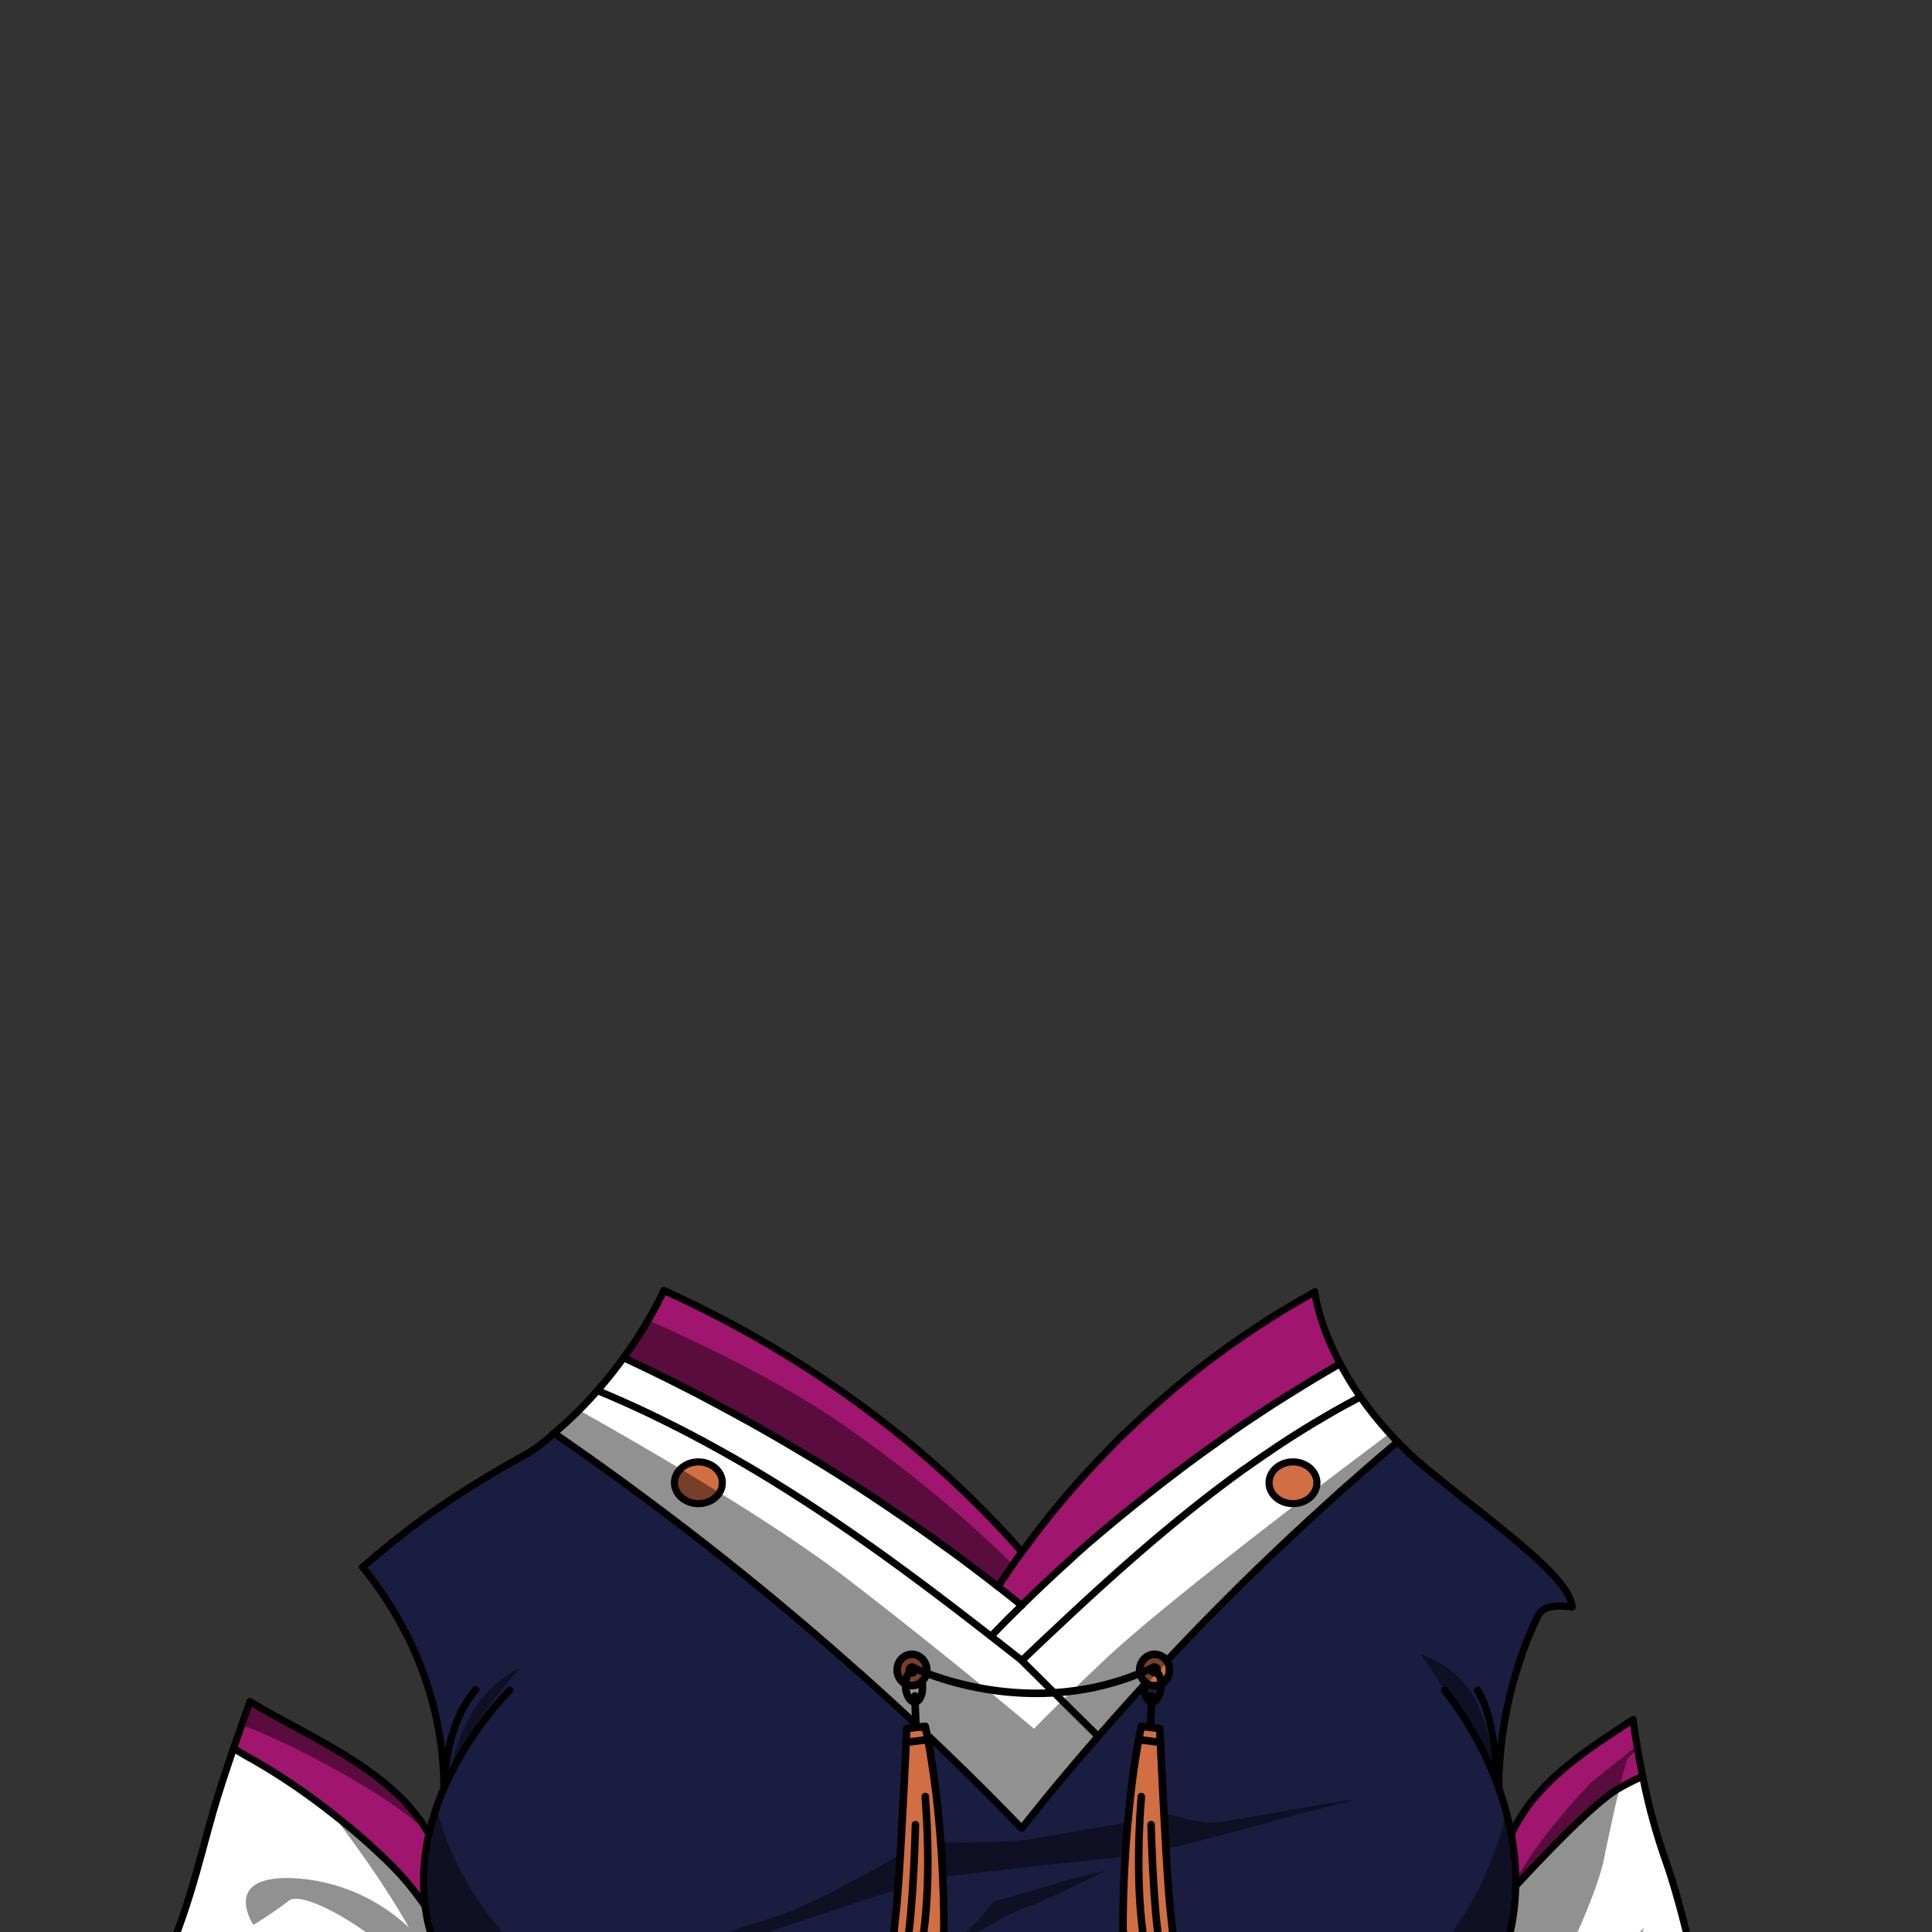 <svg xmlns="http://www.w3.org/2000/svg" viewBox="0 0 432 432">
  <rect x="0" y="0" width="432" height="432" fill="#333333" stroke="none"/>
  <defs>
    <style>.BUNTAI_GOAT_OUTFIT_BUNTAI_GOAT_OUTFIT_33_cls-1{isolation:isolate;}.BUNTAI_GOAT_OUTFIT_BUNTAI_GOAT_OUTFIT_33_cls-2{fill:#fff;}.BUNTAI_GOAT_OUTFIT_BUNTAI_GOAT_OUTFIT_33_cls-3{fill:#a0156d;}.BUNTAI_GOAT_OUTFIT_BUNTAI_GOAT_OUTFIT_33_cls-4{fill:#1a1c40;}.BUNTAI_GOAT_OUTFIT_BUNTAI_GOAT_OUTFIT_33_cls-5{fill:#d26e44;}.BUNTAI_GOAT_OUTFIT_BUNTAI_GOAT_OUTFIT_33_cls-6,.BUNTAI_GOAT_OUTFIT_BUNTAI_GOAT_OUTFIT_33_cls-7{fill:none;stroke:#000;stroke-linecap:round;stroke-linejoin:round;}.BUNTAI_GOAT_OUTFIT_BUNTAI_GOAT_OUTFIT_33_cls-6{stroke-width:1.59px;}.BUNTAI_GOAT_OUTFIT_BUNTAI_GOAT_OUTFIT_33_cls-7{stroke-width:1.69px;}.BUNTAI_GOAT_OUTFIT_BUNTAI_GOAT_OUTFIT_33_cls-8{opacity:0.43;mix-blend-mode:multiply;}</style>
  </defs>
  <g class="BUNTAI_GOAT_OUTFIT_BUNTAI_GOAT_OUTFIT_33_cls-1">
    <g id="outfit">
      <path class="BUNTAI_GOAT_OUTFIT_BUNTAI_GOAT_OUTFIT_33_cls-2" d="M108.72,453.51H29.34c1.13-2.09,2.58-4.81,4.43-8.36,7.81-14.91,10.72-29.12,13.87-40,1.2-4.17,2.93-9.39,4.59-14.24,1.39.87,2.87,1.74,4.43,2.58a143.29,143.29,0,0,1,17.28,11.69,139.8,139.8,0,0,1,12,10.32,63.85,63.85,0,0,1,8.64,10c.17.24.32.47.48.71v0c.13,1,.29,1.94.48,2.91.09.44.18.87.28,1.3a.31.31,0,0,0,0,.08q.07.38.18.75c.1.42.21.84.33,1.25.06.22.13.44.2.66a.5.5,0,0,0,0,.13s0,.07,0,.11a.2.2,0,0,0,0,.13c.13.47.29.94.46,1.41s.29.86.46,1.28a1.34,1.34,0,0,0,.07.18c.06.16.12.32.19.48l.15.38c.23.56.47,1.12.73,1.68s.5,1.07.77,1.6.46.91.71,1.36c0,.08.08.16.13.24.25.45.5.89.76,1.33h0a0,0,0,0,0,0,0,0,0,0,0,0,0,0,.53.53,0,0,1,.06.1,0,0,0,0,1,0,0l0,.06a.24.24,0,0,0,.06.11c.17.29.34.57.52.85a1.63,1.63,0,0,0,.11.17c.1.18.22.35.33.52.52.8,1.06,1.59,1.63,2.36a2.83,2.83,0,0,0,.2.28c.2.27.4.54.62.8a11.21,11.21,0,0,0,.69.89s0,0,0,0l.71.87,0,0c.25.3.5.6.77.9s.52.59.79.89.53.58.81.87l.13.14Z" />
      <path class="BUNTAI_GOAT_OUTFIT_BUNTAI_GOAT_OUTFIT_33_cls-2" d="M381.4,453.51h-54l1-1.32c.35-.48.7-1,1-1.46s.59-.85.87-1.29.67-1.05,1-1.58c.73-1.2,1.41-2.42,2-3.68.22-.42.43-.84.62-1.27s.37-.77.54-1.16c.29-.66.57-1.32.83-2s.61-1.57.87-2.36c.19-.54.36-1.08.53-1.62s.35-1.18.5-1.77.31-1.2.45-1.81c.23-1,.42-2,.59-3,.1-.62.19-1.24.27-1.85q.23-1.86.33-3.72c0-.62.06-1.23.07-1.85l.71-.78c3-3.23,14.55-15.67,20.73-20,.56-.39,1.15-.78,1.78-1.14a49,49,0,0,1,5.18-2.6,133.9,133.9,0,0,0,4.9,18.2C375.57,424.7,379.58,441.2,381.4,453.51Z" />
      <path class="BUNTAI_GOAT_OUTFIT_BUNTAI_GOAT_OUTFIT_33_cls-3" d="M95.92,410.1v0c-.09.4-.17.8-.25,1.2s-.15.8-.22,1.2-.12.7-.17,1.05-.1.66-.14,1c-.1.73-.18,1.47-.25,2.2,0,.11,0,.21,0,.32s0,0,0,0a.28.28,0,0,0,0,.09c0,.6-.08,1.2-.1,1.8-.05,1.26-.05,2.52,0,3.78,0,.31,0,.63,0,1,.06.83.13,1.67.24,2.51-.16-.24-.31-.47-.48-.71a63.85,63.85,0,0,0-8.64-10,139.8,139.8,0,0,0-12-10.32,143.29,143.29,0,0,0-17.28-11.69c-1.56-.84-3-1.71-4.43-2.58.62-1.81,1.23-3.56,1.81-5.19.69-2,1.33-3.76,1.86-5.23l.92.55a.57.57,0,0,1,.13.08c.83.48,1.66,1,2.5,1.44,3.73,2.1,7.55,4.11,11.3,6.2,6.6,3.67,13,7.58,18.24,12.59a38.81,38.81,0,0,1,6.91,8.73Z" />
      <path class="BUNTAI_GOAT_OUTFIT_BUNTAI_GOAT_OUTFIT_33_cls-3" d="M367.32,397.2a49,49,0,0,0-5.18,2.6c-.63.36-1.22.75-1.78,1.14-6.18,4.35-17.75,16.79-20.73,20l-.71.78c0-.42,0-.85,0-1.27,0,0,0,0,0,0s0-.24,0-.35c0-.31,0-.61,0-.91,0-.61,0-1.21-.08-1.81,0-.21,0-.42,0-.63s0-.22,0-.33,0-.13,0-.2a.44.44,0,0,0,0-.16q0-.51-.09-1c0-.33-.06-.67-.11-1a2.35,2.35,0,0,0,0-.37c0-.22-.05-.43-.08-.64s-.07-.53-.11-.79l-.12-.8c-.07-.44-.15-.88-.23-1.32h0s0,0,0,0c.08-.17.16-.34.25-.51a38.52,38.52,0,0,1,5.47-8.23c6.06-7,13.88-11.81,21.5-16.85,0,0,.28,2.28.89,5.84,0,.21.07.43.11.66C366.47,392.81,366.85,394.92,367.32,397.2Z" />
      <path class="BUNTAI_GOAT_OUTFIT_BUNTAI_GOAT_OUTFIT_33_cls-4" d="M82,351.58c.32.4.62.81.93,1.22s.62.82.92,1.24c1.32,1.8,2.55,3.64,3.71,5.52q1.32,2.18,2.52,4.41c.54,1,1.05,2,1.54,3s.94,2,1.38,3.05h0c.44,1,.85,2.06,1.25,3.1a76.62,76.62,0,0,1,5,26.78h0c-.32.73-.62,1.46-.9,2.2-.12.31-.24.63-.35.94s-.25.67-.36,1c0,0,0,0,0,0v0a0,0,0,0,0,0,0,.64.64,0,0,0,0,.07.53.53,0,0,0,0,.15c-.08.21-.15.42-.22.64-.2.62-.39,1.23-.57,1.85-.11.39-.22.78-.32,1.17a.61.61,0,0,0-.05.18c-.12.45-.24.9-.34,1.36l-.12.48h0c-.09.4-.17.8-.25,1.2s-.15.8-.22,1.2-.12.7-.17,1.05-.1.65-.14,1c-.1.74-.18,1.47-.25,2.21a1.62,1.62,0,0,0,0,.22.34.34,0,0,0,0,.1s0,0,0,0a.28.28,0,0,0,0,.09c0,.6-.08,1.2-.1,1.8-.05,1.26,0,2.52,0,3.78,0,.31,0,.63,0,1,.06.83.13,1.67.24,2.51h0c.13,1,.29,1.94.48,2.91.09.44.18.87.28,1.3a.31.31,0,0,0,0,.08l0,.1.15.65c.1.42.21.84.33,1.25a.07.07,0,0,0,0,0c.07.2.13.41.19.61v0a.76.76,0,0,0,0,.11s0,.07,0,.11l0,.08v0a0,0,0,0,1,0,0c.13.47.29.94.46,1.41.05.15.1.3.16.44s.07.2.1.29.07.19.11.29h0a1.12,1.12,0,0,0,0,.13.56.56,0,0,0,0,.12,1.34,1.34,0,0,0,.07.18,1.3,1.3,0,0,0,.08.17c0,.1.07.2.11.31s.05.12.07.19,0,.12.08.19a.3.3,0,0,0,0,.08c.22.54.45,1.07.69,1.6s.49,1,.75,1.56l0,0,.16.33c.17.34.35.68.55,1,0,.08.08.16.13.24.23.44.48.86.73,1.29l0,0h0v0a.3.3,0,0,1,.06.11s0,0,0,0h0a.64.64,0,0,0,.08.14s0,0,0,0h0l.51.81a1.63,1.63,0,0,0,.11.17l.16.26c.57.89,1.17,1.76,1.8,2.62l.17.22s0,0,0,.06c.24.33.48.65.75,1s.31.42.48.62a3.25,3.25,0,0,0,.23.29c.16.2.31.4.48.59l.11.13.38.45q.18.23.39.45c.26.3.52.6.79.89s.53.58.81.87a.6.6,0,0,0,.08.08l0,.06,0,.05,0,0a61.4,61.4,0,0,0,8.45,7.33c.09.08.19.14.28.21s.41.29.62.43c.47.33,1,.66,1.44,1,.7.47,1.42.92,2.15,1.36l.57.34.93.54.89.5.84.45.94.49,1.14.57c.78.38,1.57.75,2.37,1.09l.25.1.17.08a2.52,2.52,0,0,0,.34.15l.51.22.37.15.64.26.4.16.53.2a.11.11,0,0,0,.07,0l1.1.41c.49.19,1,.37,1.48.53l1.18.38,2,.64c.48.15,1,.28,1.44.41a4.94,4.94,0,0,0,.55.15c.39.11.79.22,1.19.31l1,.23.94.23.48.11.49.1.35.08c.64.14,1.29.26,1.94.38s1.54.28,2.31.4h0l1.9.28.4,0c.88.12,1.76.22,2.65.3q.65.08,1.29.12l.37,0,.38,0,.2,0,.69,0,.68.05.45,0,.64,0,.88,0,.77,0h1c.58,0,1.17,0,1.75,0l1.47,0h.4l.72,0,.74,0,.58,0,.37,0,.69,0,.33,0,.29,0h0l.68,0,.72-.05c1.14-.08,2.28-.19,3.42-.32l.13,0,.48-.05.17,0h0l.89-.1.17,0,.48-.06.31-.05a5.21,5.21,0,0,0,.55-.08.32.32,0,0,0,.13,0l.12,0,1-.14h0c.69-.12,1.39-.23,2.08-.36s1.11-.2,1.66-.32l.53-.11.52-.11.46-.09.45-.1.44-.1,1.74-.4,1-.24c.5-.12,1-.25,1.51-.39l.77-.22,1.46-.41c1-.27,1.89-.56,2.83-.86l1.3-.43.1,0,.6-.21,2.56-.92,1.57-.6c.91-.36,1.81-.73,2.7-1.1l1.94-.84c.84-.37,1.67-.75,2.5-1.15h0c.83-.4,1.65-.8,2.47-1.22s1.62-.83,2.42-1.26l1.1-.6.57-.31.57-.32,1.13-.65q1-.58,2-1.2l1.34-.82,1.81-1.15c1.56-1,3.08-2.05,4.58-3.13.5-.35,1-.72,1.49-1.08l1.91-1.44.06-.05h.31c.7.66,1.42,1.31,2.14,2,1.1,1,2.21,1.91,3.34,2.82l.6.49.54.42.95.74.19.14,1.74,1.3,1.77,1.26,0,0c.57.4,1.15.79,1.73,1.17q1.89,1.26,3.83,2.4l.94.55,1.29.72c.46.26.92.51,1.39.75l.95.5,1,.48,1.8.87c.69.32,1.39.64,2.08.94l1.64.68,1.55.61c.6.23,1.19.44,1.78.65l1.68.57,1.63.51,1.64.47,1.22.32c.78.2,1.56.39,2.35.56l1.71.35.62.11a1.08,1.08,0,0,0,.27.05l.84.14.27,0,.18,0,.37.05.17,0,.91.12h.05l1.11.14c.36.05.74.09,1.1.12a1.87,1.87,0,0,0,.34,0c.35,0,.71.08,1.07.1,1.21.09,2.42.16,3.64.19.76,0,1.51,0,2.27,0h.86l1.85-.07h.17l.76-.05.89-.08h.06l.79-.08.76-.08.33,0c.64-.07,1.28-.16,1.91-.25l.37-.05.66-.12h.05l.38-.07.73-.13a.25.25,0,0,0,.12,0l.49-.09.63-.12.38-.08c.33-.06.66-.14,1-.23l.6-.14.48-.12c.24-.06.46-.11.67-.18.59-.15,1.17-.31,1.74-.49l.3-.08.93-.3a1.21,1.21,0,0,0,.25-.08c.26-.08.51-.16.76-.26.5-.17,1-.34,1.48-.53l.57-.22q1.45-.55,2.88-1.2l.6-.29.3-.14.11,0a5.6,5.6,0,0,0,.55-.27l.06,0,.72-.36.5-.25,1.13-.61,1.2-.68.79-.48.79-.5.4-.25c.52-.33,1-.68,1.53-1l.35-.25,1-.72,1-.75c.36-.29.73-.57,1.08-.87s.73-.6,1.08-.91q1-.87,2-1.8c.87-.86,1.72-1.73,2.55-2.63.27-.32.56-.62.83-.92l.11-.12.69-.83.21-.25c.22-.25.42-.5.62-.76h0l.05-.06.05-.06,1-1.32c.35-.48.7-1,1-1.46s.59-.85.87-1.29.67-1.05,1-1.58.68-1.15,1-1.74l.1-.18a3.72,3.72,0,0,0,.21-.39c.25-.45.49-.91.72-1.37s.32-.63.47-.95a1.87,1.87,0,0,0,.15-.32c.17-.35.34-.71.5-1.07s.27-.61.4-.92l.07-.16c.14-.33.27-.66.4-1s.21-.53.3-.79c.2-.52.39-1,.57-1.57s.36-1.08.53-1.62.34-1.18.5-1.77.31-1.2.45-1.81c.23-1,.44-2,.6-3,.1-.62.18-1.23.26-1.85.16-1.26.27-2.53.33-3.79,0-.6,0-1.19.06-1.79,0-.41,0-.81,0-1.23v-.37c0-.31,0-.62,0-.93,0-.6,0-1.22-.08-1.81,0-.21,0-.42,0-.63s0-.22,0-.33,0-.13,0-.2a.44.44,0,0,0,0-.16q0-.51-.09-1a1.5,1.5,0,0,0,0-.2c0-.39-.09-.79-.14-1.18,0-.22-.05-.43-.08-.64s-.07-.53-.11-.79l-.12-.8c-.07-.44-.15-.88-.22-1.31v0l-.18-.87a.24.24,0,0,0,0-.08c0-.11-.05-.22-.07-.32l-.12-.59c-.1-.48-.21-1-.33-1.45s-.21-.84-.32-1.26a2.86,2.86,0,0,0-.07-.28v0c-.09-.35-.19-.71-.3-1.06s-.15-.53-.23-.79-.18-.61-.28-.92l-.23-.74s0,0,0-.06v0l0-.09a.19.19,0,0,0,0-.1.42.42,0,0,0,0-.1c-.15-.47-.31-.93-.48-1.4h0v-.14c0-.29,0-.57,0-.87v0h0c0-.54,0-1.08,0-1.62s0-.89.06-1.33,0-.91.07-1.37,0-.77.08-1.16.05-.71.08-1.06.08-.89.12-1.35c.09-.75.17-1.48.27-2.23,0-.43.11-.87.17-1.3.2-1.49.46-3,.74-4.45.09-.44.17-.89.27-1.35s.16-.74.25-1.11.16-.74.24-1.12c.25-1.07.52-2.11.8-3.16s.6-2.1.92-3.13c.2-.63.41-1.26.62-1.88.1-.33.23-.66.35-1a.49.49,0,0,1,0-.11q.29-.87.63-1.74c.6-1.66,1.28-3.3,2-4.91.32-.72.65-1.45,1-2.17,1.15-2.41,4.5-2.23,7.59-2.06-2.3-8.39-19.64-19.81-35.13-33.1-1.38-1.26-2.66-2.51-3.87-3.76l-.86.71c-3,2.55-6.4,5.5-10.12,8.8-.47.4-.94.82-1.41,1.25q-2.15,1.89-4.4,3.94c-1,.9-2,1.83-3.05,2.77s-2.08,1.9-3.14,2.89l-.47.44-4,3.73-.95.9c-.2.19-.39.39-.61.58s-.33.32-.49.48l-2.1,2L278.85,353c-.75.73-1.49,1.46-2.24,2.21s-1.51,1.49-2.25,2.24-1.29,1.29-1.94,1.93l-1.19,1.23c-.84.83-1.65,1.68-2.48,2.51-1.07,1.11-2.15,2.22-3.22,3.35q-2.19,2.26-4.36,4.58l-.14.15-.15.15h0c-.66.7-1.32,1.42-2,2.13h0a1.9,1.9,0,0,0-.24.25l0,0a.57.57,0,0,0-.14.13c-.71.78-1.43,1.57-2.16,2.34h0l-.12.13-.29.31h0c-.16.18-.32.37-.5.55-2.44,2.67-4.84,5.36-7.25,8.07-.23.26-.45.53-.67.79-.63.7-1.26,1.4-1.88,2.12v0c-1.46,1.67-2.92,3.36-4.36,5.05-.25.29-.48.57-.74.86l-.39.47-.18.22-.48.58c-.55.62-1.08,1.26-1.61,1.91-.7.82-1.4,1.65-2.08,2.49-1.1,1.31-2.19,2.64-3.26,4-1.35,1.64-2.69,3.3-4,5l-.16-.16a.92.92,0,0,1-.14-.14l-.18-.17-.15-.14c-.15-.17-.31-.34-.47-.5l-.43-.44a.71.71,0,0,0-.12-.13l-.4-.4a2.91,2.91,0,0,0-.3-.31c-.16-.17-.32-.34-.5-.51q-3.74-3.84-7.55-7.6c-.87-.86-1.74-1.73-2.62-2.58l-1.83-1.78-1.83-1.77c-1.35-1.31-2.71-2.6-4.08-3.89h0l-.44-.42h0c-.6-.57-1.18-1.12-1.79-1.67h0l-.32-.31c-.11-.11-.22-.22-.34-.32l-.16-.15q-4.62-4.32-9.33-8.56L192.15,374s0,0-.05,0q-23.06-20.56-48.23-39.2l-.1-.08q-4.89-3.63-9.87-7.19l-3.7-2.62c-.7-.51-1.41-1-2.12-1.49l-4.19-2.9s0,.06-.08.07a35.52,35.52,0,0,1-5.92,4.5,191.73,191.73,0,0,0-36.82,25.35Z" />
      <path class="BUNTAI_GOAT_OUTFIT_BUNTAI_GOAT_OUTFIT_33_cls-5" d="M156.17,326.88c-3,0-5.36,2.09-5.36,4.67s2.4,4.67,5.36,4.67,5.35-2.09,5.35-4.67S159.12,326.88,156.17,326.88Z" />
      <path class="BUNTAI_GOAT_OUTFIT_BUNTAI_GOAT_OUTFIT_33_cls-5" d="M289.12,326.88c-3,0-5.36,2.09-5.36,4.67s2.4,4.67,5.36,4.67,5.35-2.09,5.35-4.67S292.07,326.88,289.12,326.88Z" />
      <path class="BUNTAI_GOAT_OUTFIT_BUNTAI_GOAT_OUTFIT_33_cls-2" d="M310.73,320.48a80.88,80.88,0,0,1-6.57-8.18l-1.27.68-1.05.57c-1.46.77-2.91,1.59-4.35,2.42-.3.17-.6.34-.89.52s-.71.4-1.05.62l-1.1.64c-.67.39-1.33.8-2,1.21-.4.24-.8.48-1.2.74-.58.35-1.15.71-1.72,1.07l-.26.18-.1.06c-.47.28-.91.57-1.36.87l-.7.46c-.27.17-.55.35-.82.54-.63.4-1.26.82-1.87,1.25l-1.24.84c-.44.29-.87.59-1.3.89a2.2,2.2,0,0,0-.25.17c-.17.11-.36.24-.54.38a5.31,5.31,0,0,0-.46.31,1,1,0,0,0-.22.16c-.21.13-.4.28-.61.43-.36.24-.71.49-1.06.75l-.09.07c-.67.46-1.32.93-2,1.41-14.56,10.63-28.1,22.73-41.31,35.19-2.31,2.15-4.62,4.35-6.9,6.54q-3.42-2.68-6.85-5.36c-16.49-12.88-33.34-25.4-51.53-36.37q-4.47-2.69-9.09-5.26c-1-.55-2-1.11-3-1.64a2.4,2.4,0,0,1-.27-.16l-2.92-1.55q-3.19-1.68-6.44-3.28l-3-1.47L143,315.07c-1.36-.63-2.71-1.25-4.07-1.85-1-.42-1.9-.84-2.86-1.24l-1.4-.59-1.07-.45c-1.25,1.44-2.59,2.88-4,4.3-1.77,1.79-3.66,3.54-5.68,5.23l4.19,2.9c.71.49,1.42,1,2.12,1.49l3.7,2.62q5,3.56,9.87,7.19l.1.08Q169,353.35,192.1,374s0,0,.05,0l3.15,2.82q4.71,4.23,9.33,8.56l.16.15c.12.1.23.21.34.32l.32.31h0c.61.55,1.19,1.1,1.79,1.67l0,0,.44.42h0c1.37,1.29,2.73,2.58,4.08,3.89.62.58,1.22,1.18,1.83,1.77l1.83,1.78c.88.85,1.75,1.72,2.62,2.58q3.83,3.76,7.55,7.6c.18.17.34.34.5.51a2.91,2.91,0,0,1,.3.31l.4.4a.71.71,0,0,1,.12.13c.24.26.48.52.73.77l.17.17.15.14.18.17a.92.92,0,0,0,.14.14l.16.16c1.33-1.66,2.67-3.32,4-5,1.07-1.32,2.16-2.65,3.26-4,.68-.84,1.38-1.67,2.08-2.49.53-.65,1.06-1.29,1.61-1.91l.48-.58.18-.22.39-.47c.26-.29.49-.57.74-.86,1.44-1.69,2.9-3.38,4.36-5.05v0c.62-.72,1.25-1.42,1.88-2.12.22-.26.44-.53.67-.79,2.41-2.71,4.81-5.4,7.25-8.07.18-.18.34-.37.5-.55h0l.29-.31.12-.13h0c.73-.77,1.45-1.56,2.16-2.34a.57.57,0,0,1,.14-.13l0,0a1.9,1.9,0,0,1,.24-.25h0c.66-.71,1.32-1.43,2-2.13h0l.15-.15.14-.15q2.18-2.31,4.36-4.58c1.07-1.13,2.15-2.24,3.22-3.35.83-.83,1.64-1.68,2.48-2.51l1.19-1.23c.65-.64,1.29-1.3,1.94-1.93s1.5-1.51,2.25-2.24,1.49-1.48,2.24-2.21l2.11-2.08,2.1-2c.16-.16.32-.33.49-.48s.41-.39.61-.58l.95-.9c2.06-2,4.14-3.93,6.23-5.85.89-.84,1.8-1.67,2.7-2.48,1.59-1.45,3.19-2.92,4.78-4.33h0c1-.88,1.95-1.75,2.93-2.61.63-.57,1.26-1.13,1.9-1.67s1.26-1.13,1.91-1.67c.27-.26.56-.5.85-.75l3.84-3.29.25-.22,2-1.7C311.89,321.75,311.3,321.11,310.73,320.48Zm-158.48,7.89a4.09,4.09,0,0,1,.81-.61l.44-.26.29-.13a4,4,0,0,1,.69-.25l.44-.11a5.25,5.25,0,0,1,.55-.09l.23,0,.46,0c.21,0,.41,0,.62,0l.29,0,.29.05a4.05,4.05,0,0,1,.5.12l.21.07a3.66,3.66,0,0,1,.46.18l.25.11a5,5,0,0,1,1.35.94l.22.22s0,0,0,0l.16.18a.61.61,0,0,1,.07.1,1.34,1.34,0,0,1,.11.14c0,.06.09.12.13.19a3.62,3.62,0,0,1,.24.43,3.57,3.57,0,0,1,.19.45,1,1,0,0,1,0,.16,2.39,2.39,0,0,1,.14.6.91.91,0,0,1,0,.23.29.29,0,0,1,0,.13,2.44,2.44,0,0,1,0,.27,3.75,3.75,0,0,1,0,.48,2.5,2.5,0,0,1-.06.38.77.77,0,0,1,0,.19.15.15,0,0,0,0,.07s0,0,0,0a3.38,3.38,0,0,1-.11.34l0,.05-.12.3a1.19,1.19,0,0,1-.12.22l0,.08-.12.2s0,0,0,0a.66.66,0,0,1-.12.17.13.13,0,0,1,0,.06.44.44,0,0,1-.08.11.31.31,0,0,1-.09.11,1.12,1.12,0,0,1-.18.2,2.75,2.75,0,0,1-.44.4,2.85,2.85,0,0,1-.33.25,3.12,3.12,0,0,1-.49.31,5,5,0,0,1-.52.25,2.64,2.64,0,0,1-.47.17.73.73,0,0,1-.19.07l-.48.11-.58.09a6.08,6.08,0,0,1-.61,0c-2.95,0-5.35-2.09-5.35-4.67h0a3.94,3.94,0,0,1,.1-.9.06.06,0,0,0,0,0,2,2,0,0,1,.13-.44,3.25,3.25,0,0,1,.18-.43,1,1,0,0,1,0-.1h0a2.2,2.2,0,0,1,.15-.26l0,0,.14-.21.05-.07a.39.39,0,0,1,.08-.1,1.78,1.78,0,0,1,.22-.26.41.41,0,0,1,.09-.1l0-.05.16-.16Zm141.09,6a1.45,1.45,0,0,1-.21.22,4.64,4.64,0,0,1-1,.79l-.05,0-.35.18,0,0-.31.12-.15.07a3.38,3.38,0,0,1-.42.13l-.36.09-.17,0-.15,0h0l-.49.07-.49,0c-2.95,0-5.35-2.09-5.35-4.67a3,3,0,0,1,0-.42,1.26,1.26,0,0,1,0-.33,1.84,1.84,0,0,1,.05-.25,1.68,1.68,0,0,1,.09-.32c0-.05,0-.09,0-.13a1.48,1.48,0,0,1,.12-.29,2.21,2.21,0,0,1,.18-.34l.13-.21a3.28,3.28,0,0,1,.43-.57l.16-.17a5,5,0,0,1,1.41-1l.2-.1a4.19,4.19,0,0,1,.59-.22,6.29,6.29,0,0,1,.62-.17l.28-.05.47-.06.49,0,.46,0,.23,0,.22,0,.29.05a4.48,4.48,0,0,1,.74.2,3.2,3.2,0,0,1,.43.17l.25.11a5,5,0,0,1,1.35.94,2.28,2.28,0,0,1,.22.22,3.61,3.61,0,0,1,.25.3,2.52,2.52,0,0,1,.24.33,3.3,3.3,0,0,1,.23.41c.06.13.12.26.17.39a2.29,2.29,0,0,1,.12.37,3.73,3.73,0,0,1,.16,1.11,3,3,0,0,1,0,.42.77.77,0,0,0,0,.15,3.51,3.51,0,0,1-.2.85A4.37,4.37,0,0,1,293.34,334.41Z" />
      <path class="BUNTAI_GOAT_OUTFIT_BUNTAI_GOAT_OUTFIT_33_cls-2" d="M304.16,312.3l-1.27.68-1.05.57c-1.46.77-2.91,1.59-4.35,2.42-.3.17-.6.34-.89.52s-.71.4-1.05.62l-1.1.64c-.67.39-1.33.8-2,1.21-.4.24-.8.48-1.2.74-.58.35-1.15.71-1.72,1.07l-.26.18-.1.06c-.47.28-.91.57-1.36.87l-.7.46c-.27.17-.55.35-.82.54-.63.4-1.26.82-1.87,1.25-.42.27-.84.55-1.24.84s-.87.59-1.3.89a2.2,2.2,0,0,0-.25.17c-.17.11-.36.24-.54.38a5.31,5.31,0,0,0-.46.31,1,1,0,0,0-.22.16c-.21.13-.4.28-.61.43-.36.24-.71.49-1.06.75l-.09.07c-.67.46-1.32.93-2,1.41-14.56,10.63-28.1,22.73-41.31,35.19-2.31,2.15-4.62,4.35-6.9,6.54q-3.42-2.68-6.85-5.36c-16.49-12.88-33.34-25.4-51.53-36.37q-4.47-2.69-9.09-5.26c-1-.55-2-1.11-3-1.64a2.4,2.4,0,0,1-.27-.16l-2.92-1.55q-3.19-1.68-6.44-3.28l-3-1.47L143,315.07c-1.36-.63-2.71-1.25-4.07-1.85-1-.42-1.9-.84-2.86-1.24l-1.4-.59-1.07-.45c2.07-2.35,3.91-4.69,5.54-6.91l.32-.45,2.83,1.33c1.61.76,3.21,1.55,4.81,2.32,1.4.69,2.8,1.38,4.19,2.09l1.23.62c1.18.59,2.35,1.19,3.52,1.8,1.89,1,3.79,2,5.65,3,1.42.77,2.83,1.53,4.23,2.31,0,0,.06,0,.09.05,1.42.77,2.83,1.57,4.24,2.35l.29.17c1.39.8,2.79,1.58,4.17,2.4q4.77,2.78,9.47,5.65l.14.09.56.35q2.67,1.65,5.33,3.36c1.39.88,2.75,1.77,4.12,2.66l.2.12c1.49,1,3,2,4.46,3l.4.27c1.53,1,3.07,2.08,4.59,3.15.18.11.36.23.52.35q2.19,1.51,4.35,3.07a1.63,1.63,0,0,1,.22.17c1.41,1,2.81,2,4.2,3,1.89,1.38,3.78,2.8,5.63,4.23,1.25.94,2.51,1.91,3.73,2.87l.07.06.08.05.28.22.05,0c1.8,1.41,3.6,2.83,5.37,4.29q2.78-2.75,5.62-5.4l1.92-1.79c.65-.61,1.29-1.2,1.95-1.78,1.82-1.68,3.68-3.34,5.53-5,1.18-1,2.36-2,3.54-3q5.59-4.77,11.39-9.29c.47-.38.93-.74,1.39-1.09.8-.63,1.63-1.26,2.45-1.87s1.62-1.24,2.43-1.85c2.45-1.84,4.94-3.64,7.44-5.4.82-.59,1.65-1.18,2.48-1.75l1-.72,2.1-1.44c.7-.48,1.4-1,2.11-1.43,1.63-1.08,3.25-2.13,4.88-3.2,2.12-1.36,4.24-2.7,6.4-4,.85-.51,1.7-1,2.54-1.56l1.5-.88c.87-.52,1.73-1,2.63-1.55l1.84-1.08A70.41,70.41,0,0,0,304.16,312.3Z" />
      <path class="BUNTAI_GOAT_OUTFIT_BUNTAI_GOAT_OUTFIT_33_cls-3" d="M299.65,304.91,297.81,306c-.9.52-1.76,1-2.63,1.55l-1.5.88c-.84.52-1.69,1.05-2.54,1.56-2.16,1.32-4.28,2.66-6.4,4-1.63,1.07-3.25,2.12-4.88,3.2-.71.47-1.41.95-2.11,1.43l-2.1,1.44-1,.72c-.83.57-1.66,1.16-2.48,1.75-2.5,1.76-5,3.56-7.44,5.4-.81.61-1.63,1.23-2.43,1.85s-1.65,1.24-2.45,1.87c-.46.35-.92.71-1.39,1.09Q252.62,337.27,247,342c-1.18,1-2.36,2-3.54,3-1.85,1.62-3.71,3.28-5.53,5-.66.57-1.3,1.17-1.95,1.78l-1.92,1.79q-2.85,2.65-5.62,5.4c-1.77-1.46-3.57-2.88-5.37-4.29l-.05,0-.28-.22-.08-.05-.07-.06c-1.22-1-2.48-1.93-3.73-2.87-1.85-1.43-3.74-2.85-5.63-4.23-1.39-1-2.79-2-4.2-3a1.63,1.63,0,0,0-.22-.17q-2.16-1.56-4.35-3.07c-.16-.12-.34-.24-.52-.35-1.52-1.07-3.06-2.11-4.59-3.15l-.4-.27c-1.48-1-3-2-4.46-3l-.2-.12c-1.37-.89-2.73-1.79-4.12-2.66q-2.66-1.71-5.33-3.36l-.56-.35-.14-.09q-4.69-2.86-9.47-5.65c-1.38-.82-2.78-1.6-4.17-2.4l-.29-.17q-2.11-1.2-4.24-2.35s-.05,0-.09-.05c-1.4-.78-2.81-1.54-4.23-2.31-1.86-1-3.76-2-5.65-3-1.17-.61-2.34-1.21-3.52-1.8l-1.23-.62c-1.39-.71-2.79-1.4-4.19-2.09-1.59-.78-3.21-1.56-4.81-2.32l-2.83-1.33c2.28-3.15,4.12-6.05,5.52-8.44a72.56,72.56,0,0,0,3.49-6.57h0c31.11,14.07,58.69,34.12,80,58.4.65-.9,1.32-1.8,2-2.68s1.35-1.77,2-2.65,1.18-1.53,1.79-2.28q4.3-5.39,8.95-10.43c.74-.82,1.5-1.62,2.26-2.42s1.52-1.61,2.3-2.39,1.29-1.32,1.94-2c.45-.46.92-.92,1.4-1.37.69-.68,1.39-1.36,2.1-2q4.14-3.94,8.49-7.61l1-.86c1.2-1,2.42-2,3.65-3,.58-.48,1.16-.93,1.75-1.38l.29-.22c.79-.64,1.6-1.24,2.4-1.84.17-.14.37-.28.55-.41.73-.56,1.47-1.1,2.21-1.62s1.49-1.09,2.25-1.62,1.39-1,2.09-1.45c.11-.07.22-.16.34-.23.62-.43,1.25-.86,1.89-1.27s1.15-.78,1.74-1.15c1.2-.79,2.4-1.55,3.62-2.31h0c.64-.39,1.26-.78,1.91-1.16,1.18-.71,2.38-1.42,3.57-2.11l2.43-1.37.59-.33S294.66,295.51,299.65,304.91Z" />
      <path class="BUNTAI_GOAT_OUTFIT_BUNTAI_GOAT_OUTFIT_33_cls-6" d="M148.45,288.56c31.11,14.07,58.69,34.12,80,58.4" />
      <path class="BUNTAI_GOAT_OUTFIT_BUNTAI_GOAT_OUTFIT_33_cls-6" d="M228.46,359c-1.77-1.46-3.57-2.88-5.37-4.29l-.05,0-.28-.22-.08-.05-.07-.06c-1.22-1-2.48-1.93-3.73-2.87-1.85-1.43-3.74-2.85-5.63-4.23-1.4-1-2.79-2-4.2-3a1.63,1.63,0,0,0-.22-.17q-2.16-1.56-4.35-3.07c-.16-.12-.34-.24-.52-.35-1.52-1.07-3.06-2.11-4.59-3.15l-.4-.27c-1.48-1-3-2-4.46-3l-.2-.12c-1.37-.89-2.73-1.78-4.12-2.66q-2.66-1.71-5.33-3.36l-.56-.35-.14-.09q-4.69-2.86-9.47-5.65c-1.38-.82-2.78-1.6-4.17-2.4l-.29-.17q-2.11-1.2-4.24-2.35s-.05,0-.09-.05c-1.4-.78-2.81-1.54-4.23-2.31-1.86-1-3.76-2-5.65-3-1.17-.61-2.34-1.21-3.52-1.8l-1.23-.62c-1.39-.71-2.79-1.4-4.19-2.09-1.59-.78-3.21-1.56-4.81-2.32l-2.83-1.33" />
      <path class="BUNTAI_GOAT_OUTFIT_BUNTAI_GOAT_OUTFIT_33_cls-6" d="M228.47,371.27q-3.42-2.68-6.85-5.36c-16.49-12.88-33.34-25.4-51.53-36.37q-4.47-2.69-9.09-5.26c-1-.55-2-1.11-3-1.64a2.4,2.4,0,0,1-.27-.16l-2.92-1.55q-3.19-1.68-6.44-3.28l-3-1.47L143,315.07c-1.36-.63-2.71-1.24-4.07-1.85-1-.42-1.9-.84-2.86-1.24l-1.4-.59-1.07-.45" />
      <path class="BUNTAI_GOAT_OUTFIT_BUNTAI_GOAT_OUTFIT_33_cls-6" d="M81.07,350.39c.65.79,1.27,1.59,1.88,2.41.32.41.62.82.92,1.24,1.32,1.8,2.55,3.64,3.71,5.52q1.33,2.18,2.52,4.41c.54,1,1.05,2,1.54,3s.94,2,1.38,3.05h0c.44,1,.85,2.06,1.25,3.1a76.62,76.62,0,0,1,5,26.78h0" />
      <path class="BUNTAI_GOAT_OUTFIT_BUNTAI_GOAT_OUTFIT_33_cls-6" d="M95.92,410.11h0l0,0A38.81,38.81,0,0,0,89,401.35c-5.27-5-11.64-8.92-18.24-12.59-3.75-2.09-7.57-4.1-11.3-6.2-.84-.47-1.67-1-2.5-1.44a.57.57,0,0,0-.13-.08l-.92-.55" />
      <path class="BUNTAI_GOAT_OUTFIT_BUNTAI_GOAT_OUTFIT_33_cls-6" d="M123.89,320.47q2.1,1.42,4.19,2.9c.71.49,1.42,1,2.12,1.49,1.24.86,2.47,1.74,3.7,2.62q5,3.56,9.87,7.19l.1.08Q169,353.35,192.1,374s0,0,.05,0l3.15,2.82q4.71,4.24,9.33,8.56l.16.15c.12.1.23.21.34.32l.32.31h0c.61.55,1.19,1.1,1.79,1.67h0l.44.42h0c1.37,1.29,2.73,2.58,4.08,3.89.62.58,1.22,1.18,1.83,1.77l1.83,1.78c.88.85,1.75,1.72,2.62,2.58q3.83,3.76,7.55,7.6c.18.17.34.34.5.51a2.91,2.91,0,0,1,.3.31l.4.4a.71.71,0,0,1,.12.13l.43.44.62.64.18.17a.92.92,0,0,0,.14.14l.16.16" />
      <path class="BUNTAI_GOAT_OUTFIT_BUNTAI_GOAT_OUTFIT_33_cls-6" d="M114,377.92a76.43,76.43,0,0,0-14.76,22s0,0,0,0a56.4,56.4,0,0,0-3.33,10.16h0a47,47,0,0,0-.86,16.12c.13,1,.29,1.95.47,2.92a49.44,49.44,0,0,0,13.19,24.35A64,64,0,0,0,127,466.71c16,7.77,35.28,9.6,53.18,6.36s34.42-11.29,48.15-21.89" />
      <path class="BUNTAI_GOAT_OUTFIT_BUNTAI_GOAT_OUTFIT_33_cls-6" d="M294,288.86l-.59.33L291,290.56c-1.19.69-2.39,1.4-3.57,2.11-.65.38-1.27.77-1.91,1.16h0c-1.22.76-2.42,1.52-3.62,2.31-.59.37-1.16.76-1.74,1.15s-1.27.84-1.89,1.27c-.12.07-.23.16-.34.23-.7.49-1.4,1-2.09,1.45s-1.51,1.06-2.25,1.62-1.48,1.06-2.21,1.62c-.18.13-.38.27-.55.41-.8.6-1.61,1.2-2.4,1.84l-.29.22c-.59.45-1.17.9-1.75,1.38-1.23,1-2.45,2-3.65,3-.33.28-.68.56-1,.86q-4.35,3.68-8.49,7.61c-.71.66-1.41,1.34-2.1,2-.48.45-1,.91-1.4,1.37-.65.64-1.3,1.29-1.94,2s-1.55,1.58-2.3,2.39-1.52,1.6-2.26,2.42q-4.65,5.06-8.95,10.43c-.61.75-1.2,1.51-1.79,2.28s-1.36,1.75-2,2.65-1.33,1.78-2,2.68-1.39,1.9-2.06,2.87l-.15.22h0l-.23.33-.5.75-.28.4-.14.21c-.69,1-1.36,2-2,3" />
      <path class="BUNTAI_GOAT_OUTFIT_BUNTAI_GOAT_OUTFIT_33_cls-6" d="M299.65,304.91,297.81,306c-.9.52-1.76,1-2.63,1.55l-1.5.88c-.84.52-1.69,1.05-2.54,1.56-2.16,1.32-4.28,2.66-6.4,4-1.63,1.07-3.25,2.12-4.88,3.2-.71.47-1.4.95-2.11,1.43l-2.1,1.45-1,.71c-.83.57-1.66,1.16-2.48,1.75-2.5,1.76-5,3.56-7.44,5.4-.81.61-1.63,1.23-2.43,1.85s-1.65,1.24-2.45,1.87c-.46.35-.92.71-1.39,1.09Q252.62,337.27,247,342c-1.18,1-2.36,2-3.54,3-1.85,1.62-3.71,3.28-5.53,5-.66.57-1.3,1.17-1.95,1.78l-1.92,1.79q-2.85,2.65-5.62,5.4c-2.31,2.24-4.59,4.55-6.84,6.89" />
      <path class="BUNTAI_GOAT_OUTFIT_BUNTAI_GOAT_OUTFIT_33_cls-6" d="M245.59,388.28l-8.1-8h0l-1.73-1.73h0l-7.28-7.23c2.28-2.19,4.59-4.39,6.9-6.54,13.21-12.46,26.75-24.56,41.31-35.19.66-.48,1.31-1,2-1.41l.09-.07c.35-.26.7-.51,1.06-.75.21-.15.4-.3.61-.43a1,1,0,0,1,.22-.16,5.31,5.31,0,0,1,.46-.31c.18-.14.37-.27.54-.38a1.84,1.84,0,0,1,.25-.17c.44-.31.86-.61,1.3-.89s.82-.57,1.24-.84c.61-.43,1.24-.85,1.87-1.25.27-.19.55-.37.82-.54l.7-.46c.45-.3.89-.59,1.36-.87l.1-.06.26-.18c.57-.36,1.14-.72,1.72-1.07.4-.26.8-.5,1.2-.74.66-.41,1.32-.82,2-1.21l1.1-.64c.34-.22.7-.42,1.05-.62s.6-.36.89-.52c1.44-.83,2.89-1.65,4.35-2.42l1.05-.57,1.27-.68" />
      <path class="BUNTAI_GOAT_OUTFIT_BUNTAI_GOAT_OUTFIT_33_cls-6" d="M335.18,399.94h0v-.14c0-.29,0-.57,0-.87v0h0c0-.54,0-1.08,0-1.62s0-.89.06-1.33,0-.91.07-1.37,0-.77.08-1.16.05-.71.08-1.06.08-.89.12-1.35c.09-.75.17-1.48.27-2.23,0-.43.11-.87.17-1.3.2-1.49.46-3,.74-4.45.09-.44.17-.89.27-1.35s.16-.74.25-1.11.16-.74.24-1.12c.25-1.07.52-2.11.8-3.16s.6-2.1.92-3.13c.2-.63.41-1.26.62-1.88.1-.33.23-.66.35-1a.49.49,0,0,1,0-.11q.29-.87.63-1.74c.6-1.66,1.28-3.3,2-4.91.33-.72.67-1.45,1-2.17,1.15-2.41,4.36-2.47,7.59-2.06" />
      <path class="BUNTAI_GOAT_OUTFIT_BUNTAI_GOAT_OUTFIT_33_cls-6" d="M365.16,384.5c-7.62,5-15.44,9.88-21.5,16.85a38.52,38.52,0,0,0-5.47,8.23c-.09.17-.17.34-.25.51,0,0,0,0,0,0" />
      <path class="BUNTAI_GOAT_OUTFIT_BUNTAI_GOAT_OUTFIT_33_cls-6" d="M312.51,322.39l-2,1.7-.25.22c-1.28,1.07-2.56,2.18-3.84,3.29-.29.25-.58.49-.85.75-.65.54-1.28,1.1-1.91,1.67s-1.27,1.1-1.9,1.67c-1,.85-2,1.71-2.93,2.61h0c-1.59,1.41-3.19,2.88-4.78,4.33-.9.81-1.81,1.64-2.7,2.48-2.09,1.92-4.17,3.88-6.23,5.85l-.95.9c-.2.19-.39.39-.61.58s-.33.32-.49.48l-2.1,2L278.85,353c-.75.73-1.49,1.46-2.24,2.21s-1.51,1.49-2.25,2.24-1.29,1.29-1.94,1.93l-1.19,1.23c-.84.83-1.65,1.68-2.48,2.51-1.07,1.11-2.15,2.22-3.22,3.35q-2.19,2.26-4.36,4.58l-.14.15-.15.15h0c-.66.7-1.32,1.42-2,2.13h0a1.9,1.9,0,0,0-.24.25l0,0a.57.57,0,0,0-.14.13c-.71.78-1.43,1.57-2.16,2.34h0l-.12.13-.29.31h0c-.16.18-.32.37-.5.55-2.44,2.67-4.84,5.36-7.25,8.07-.23.26-.45.53-.67.79-.63.7-1.26,1.4-1.88,2.12v0c-1.46,1.67-2.92,3.36-4.36,5.05-.25.29-.48.57-.74.86l-.39.47-.18.22-.48.58c-.55.62-1.08,1.26-1.61,1.91-.7.82-1.4,1.65-2.08,2.49-1.1,1.31-2.19,2.64-3.26,4-1.35,1.64-2.69,3.3-4,5" />
      <path class="BUNTAI_GOAT_OUTFIT_BUNTAI_GOAT_OUTFIT_33_cls-6" d="M228.6,451.18c11.34,10.6,25,18.66,39.76,21.89a65.47,65.47,0,0,0,15.79,1.5,58.62,58.62,0,0,0,28.14-7.86,55,55,0,0,0,15.08-13.2,53.34,53.34,0,0,0,10.89-24.35,54.54,54.54,0,0,0,.66-7.42,58.16,58.16,0,0,0-1-11.62h0A64.39,64.39,0,0,0,335.18,400h0c-.16-.47-.33-.94-.5-1.39A79.28,79.28,0,0,0,323,377.92" />
      <path class="BUNTAI_GOAT_OUTFIT_BUNTAI_GOAT_OUTFIT_33_cls-6" d="M99.26,399.93s0-14.07,7.13-22.11" />
      <path class="BUNTAI_GOAT_OUTFIT_BUNTAI_GOAT_OUTFIT_33_cls-6" d="M334.68,398.57v0c0-.61-.09-14.06-4.31-20.63" />
      <path class="BUNTAI_GOAT_OUTFIT_BUNTAI_GOAT_OUTFIT_33_cls-6" d="M95.07,426.25h0c-.16-.24-.31-.47-.48-.71a63.85,63.85,0,0,0-8.64-10,139.8,139.8,0,0,0-12-10.32,143.29,143.29,0,0,0-17.28-11.69c-1.56-.84-3-1.71-4.43-2.58" />
      <path class="BUNTAI_GOAT_OUTFIT_BUNTAI_GOAT_OUTFIT_33_cls-6" d="M367.32,397.2a49,49,0,0,0-5.18,2.6c-.63.36-1.22.75-1.78,1.14-6.18,4.35-17.75,16.79-20.73,20l-.71.78" />
      <path class="BUNTAI_GOAT_OUTFIT_BUNTAI_GOAT_OUTFIT_33_cls-6" d="M161.52,331.55c0,2.58-2.4,4.67-5.35,4.67s-5.36-2.09-5.36-4.67,2.4-4.67,5.36-4.67S161.52,329,161.52,331.55Z" />
      <path class="BUNTAI_GOAT_OUTFIT_BUNTAI_GOAT_OUTFIT_33_cls-6" d="M294.47,331.55c0,2.58-2.4,4.67-5.35,4.67s-5.36-2.09-5.36-4.67,2.4-4.67,5.36-4.67S294.47,329,294.47,331.55Z" />
      <path class="BUNTAI_GOAT_OUTFIT_BUNTAI_GOAT_OUTFIT_33_cls-6" d="M29.34,453.51c1.13-2.09,2.58-4.81,4.43-8.36,7.81-14.91,10.72-29.12,13.87-40,1.2-4.17,2.93-9.39,4.59-14.24,1.37-4,2.7-7.73,3.67-10.42" />
      <path class="BUNTAI_GOAT_OUTFIT_BUNTAI_GOAT_OUTFIT_33_cls-6" d="M381.4,453.51c-1.82-12.31-5.83-28.81-9.18-38.11a133.9,133.9,0,0,1-4.9-18.2c-1.47-7.21-2.16-12.7-2.16-12.7" />
      <path class="BUNTAI_GOAT_OUTFIT_BUNTAI_GOAT_OUTFIT_33_cls-6" d="M351.55,359.29c-.87-7.54-19.64-19.81-35.13-33.1q-2.09-1.9-3.91-3.8a83.34,83.34,0,0,1-8.35-10.09,70.41,70.41,0,0,1-4.51-7.39c-5-9.4-5.64-16.05-5.64-16.05" />
      <path class="BUNTAI_GOAT_OUTFIT_BUNTAI_GOAT_OUTFIT_33_cls-6" d="M81.07,350.39c4.88-4,14.85-13.32,36.82-25.35a37.54,37.54,0,0,0,6-4.57,88.51,88.51,0,0,0,9.69-9.53c2.21-2.51,4.16-5,5.86-7.36a92.82,92.82,0,0,0,9-15h0" />
      <path class="BUNTAI_GOAT_OUTFIT_BUNTAI_GOAT_OUTFIT_33_cls-5" d="M261.42,372.73a3.78,3.78,0,0,0-.17-.6c-.06-.16-.13-.31-.2-.46l-.05-.08h0l0-.05-.09-.14h0a2.79,2.79,0,0,0-.3-.38l-.11-.12a.8.8,0,0,0-.13-.13l-.16-.12-.11-.1,0,0a3.89,3.89,0,0,0-.4-.25l-.09,0-.25-.11-.14-.05-.14,0a1.7,1.7,0,0,0-.31-.06.6.6,0,0,0-.2,0l-.17,0a2.82,2.82,0,0,0-.81.06l-.19,0a.37.37,0,0,0-.17.05l-.2.08-.09,0a.24.24,0,0,0-.1.05l-.41.23a3.57,3.57,0,0,0-.38.3.87.87,0,0,0-.16.17.93.93,0,0,0-.16.18.61.61,0,0,0-.12.16.8.8,0,0,0-.15.21.61.61,0,0,0-.07.1l0,.06-.15.31a1.21,1.21,0,0,0-.08.19.24.24,0,0,0,0,.08.76.76,0,0,0-.06.2c0,.06,0,.13-.05.2a2.7,2.7,0,0,0-.07.41.81.81,0,0,0,0,.15,3.83,3.83,0,0,0,0,.89.41.41,0,0,1,0,.08,1.9,1.9,0,0,0,.09.36s0,0,0,0a.56.56,0,0,0,0,.12s0,0,0,.06a1.73,1.73,0,0,0,.16.37c.06.11.12.22.19.33a3,3,0,0,0,.55.63h0a.87.87,0,0,0,.11.09l.12.09.08.07.1.07.13.08a2.9,2.9,0,0,0,.81.34l.14,0h.08l.19,0,.18,0a2.79,2.79,0,0,0,.86-.05,3.58,3.58,0,0,0,.85-.3,2.83,2.83,0,0,0,.75-.56,3.47,3.47,0,0,0,.6-.76,2.35,2.35,0,0,0,.19-.39,2.46,2.46,0,0,0,.14-.38,3,3,0,0,0,.07-.32,2.93,2.93,0,0,0,.05-.29,3.75,3.75,0,0,0,0-.75v0A2,2,0,0,0,261.42,372.73Zm-3.59,1.18h0l0,0-.07-.07a.46.46,0,0,1-.09-.15l0-.05.19,0H258a1.09,1.09,0,0,1,.61.25.28.28,0,0,1-.1.09l-.07.05a.47.47,0,0,1-.15.06h0A.57.57,0,0,1,257.83,373.91Z" />
      <path class="BUNTAI_GOAT_OUTFIT_BUNTAI_GOAT_OUTFIT_33_cls-5" d="M261.69,426.61c-.69-6.58-1.78-28.75-2.17-37-.1-1.94-.15-3.12-.15-3.12l-2.1-.26-2-.25s-.24,1-.6,3c-.5,2.65-1.21,7-1.88,12.77a267.53,267.53,0,0,0-1.66,30.46A14,14,0,0,0,256,435a9.8,9.8,0,0,0,3.41.47,7.63,7.63,0,0,0,3.18-.76Z" />
      <path class="BUNTAI_GOAT_OUTFIT_BUNTAI_GOAT_OUTFIT_33_cls-5" d="M207.21,373a2.32,2.32,0,0,0-.06-.38l0-.16a2.76,2.76,0,0,0-.08-.27A.67.67,0,0,0,207,372a1.89,1.89,0,0,0-.11-.25,2.67,2.67,0,0,0-.25-.43,2.43,2.43,0,0,0-.14-.2,3.47,3.47,0,0,0-.49-.5,2.43,2.43,0,0,0-.32-.24,3.23,3.23,0,0,0-.41-.22l-.12,0a1.33,1.33,0,0,0-.28-.1l-.29-.08a2.88,2.88,0,0,0-.65-.07l-.31,0-.33.05L203,370a3,3,0,0,0-.52.2l-.07,0-.06,0-.35.23a2.52,2.52,0,0,0-.25.21,1,1,0,0,0-.21.21,3,3,0,0,0-.49.67,1,1,0,0,0-.07.15.22.22,0,0,1-.05.08l-.06.15a1,1,0,0,0-.09.23.29.29,0,0,0,0,.09.75.75,0,0,0-.05.16,2.27,2.27,0,0,0-.06.25,3.46,3.46,0,0,0,0,1.11.78.78,0,0,0,0,.14,2.45,2.45,0,0,0,.08.39,3,3,0,0,0,.13.39s0,0,0,.06a.35.35,0,0,0,.06.14,1.59,1.59,0,0,0,.15.29,2.54,2.54,0,0,0,.23.34l.08.1a2.44,2.44,0,0,0,.27.29l0,0a2.78,2.78,0,0,0,.33.27l.39.25h0a3.45,3.45,0,0,0,.85.31,3.17,3.17,0,0,0,2.8-.8,3.06,3.06,0,0,0,.75-1,.35.35,0,0,0,.06-.14,2,2,0,0,0,.14-.37c.05-.14.08-.27.12-.42s0,0,0-.05a3.91,3.91,0,0,0,.06-.68C207.23,373.26,207.22,373.14,207.21,373Zm-2.94.88a.6.6,0,0,1-.36.12h-.1a.63.63,0,0,1-.32-.2,1.09,1.09,0,0,1,.61-.25h.19l.19,0A.62.62,0,0,1,204.27,373.9Z" />
      <path class="BUNTAI_GOAT_OUTFIT_BUNTAI_GOAT_OUTFIT_33_cls-5" d="M207.48,389c-.36-2-.6-3-.6-3l-2,.25-2.11.26s-.05,1.18-.15,3.12c-.39,8.25-1.47,30.42-2.17,37l-.86,8.14a7.63,7.63,0,0,0,3.18.76,9.83,9.83,0,0,0,3.41-.47,14,14,0,0,0,4.88-2.83,265.22,265.22,0,0,0-1.66-30.46C208.69,396,208,391.63,207.48,389Z" />
      <path class="BUNTAI_GOAT_OUTFIT_BUNTAI_GOAT_OUTFIT_33_cls-7" d="M258.61,373.81a.64.64,0,0,0,.14-.53.59.59,0,0,0-.7-.49.61.61,0,0,0-.46.73.29.29,0,0,0,0,.09.57.57,0,0,0,.67.4A.59.59,0,0,0,258.61,373.81Z" />
      <path class="BUNTAI_GOAT_OUTFIT_BUNTAI_GOAT_OUTFIT_33_cls-7" d="M259.65,376.53a3.56,3.56,0,0,0,1.77-3.8,3.32,3.32,0,0,0-3.88-2.77,3.5,3.5,0,0,0-2.62,4.11,3.4,3.4,0,0,0,1.08,2,3.17,3.17,0,0,0,2.8.8A3.45,3.45,0,0,0,259.65,376.53Z" />
      <path class="BUNTAI_GOAT_OUTFIT_BUNTAI_GOAT_OUTFIT_33_cls-7" d="M257.61,373.61a1,1,0,0,1,.38-.05,1.12,1.12,0,0,1,.62.25h0a3.71,3.71,0,0,1,1,2.72,4.87,4.87,0,0,1,0,.66c-.13,1.92-1.07,3.43-2.11,3.36h0c-1-.12-1.73-1.73-1.61-3.63A6.08,6.08,0,0,1,256,376" />
      <polyline class="BUNTAI_GOAT_OUTFIT_BUNTAI_GOAT_OUTFIT_33_cls-7" points="257.27 386.24 257.27 386.23 257.49 380.54 257.54 379.22" />
      <path class="BUNTAI_GOAT_OUTFIT_BUNTAI_GOAT_OUTFIT_33_cls-7" d="M254.62,389c.36-2,.6-3,.6-3l2,.25,2.1.26s.05,1.18.15,3.12c.39,8.25,1.48,30.42,2.17,37l.87,8.14a7.63,7.63,0,0,1-3.18.76A9.8,9.8,0,0,1,256,435a14,14,0,0,1-4.89-2.83,267.53,267.53,0,0,1,1.66-30.46C253.41,396,254.12,391.63,254.62,389Z" />
      <line class="BUNTAI_GOAT_OUTFIT_BUNTAI_GOAT_OUTFIT_33_cls-7" x1="254.62" y1="388.98" x2="259.52" y2="389.61" />
      <path class="BUNTAI_GOAT_OUTFIT_BUNTAI_GOAT_OUTFIT_33_cls-7" d="M257.39,408s.44,19,2,27.54" />
      <path class="BUNTAI_GOAT_OUTFIT_BUNTAI_GOAT_OUTFIT_33_cls-7" d="M255.19,401.71l0,.35c-.23,2.62-1.54,19.59.8,33" />
      <path class="BUNTAI_GOAT_OUTFIT_BUNTAI_GOAT_OUTFIT_33_cls-7" d="M203.49,373.81a.61.61,0,0,1-.14-.53.58.58,0,0,1,.69-.49.62.62,0,0,1,.47.73l0,.09a.57.57,0,0,1-1,.2Z" />
      <path class="BUNTAI_GOAT_OUTFIT_BUNTAI_GOAT_OUTFIT_33_cls-7" d="M202.44,376.53a3.54,3.54,0,0,1-1.76-3.8,3.31,3.31,0,0,1,3.87-2.77,3.57,3.57,0,0,1,1.54,6.08,3.16,3.16,0,0,1-2.8.8A3.6,3.6,0,0,1,202.44,376.53Z" />
      <path class="BUNTAI_GOAT_OUTFIT_BUNTAI_GOAT_OUTFIT_33_cls-7" d="M204.48,373.61a1,1,0,0,0-.38-.05,1.09,1.09,0,0,0-.61.25h0a3.75,3.75,0,0,0-1,2.72c0,.21,0,.44,0,.66.13,1.92,1.07,3.43,2.11,3.36h.05c1-.12,1.73-1.73,1.6-3.63a4.15,4.15,0,0,0-.12-.87" />
      <polyline class="BUNTAI_GOAT_OUTFIT_BUNTAI_GOAT_OUTFIT_33_cls-7" points="204.83 386.24 204.83 386.23 204.6 380.54 204.56 379.22" />
      <path class="BUNTAI_GOAT_OUTFIT_BUNTAI_GOAT_OUTFIT_33_cls-7" d="M207.48,389c-.36-2-.6-3-.6-3l-2,.25-2.11.26s-.05,1.18-.15,3.12c-.39,8.25-1.47,30.42-2.17,37l-.86,8.14a7.63,7.63,0,0,0,3.18.76,9.83,9.83,0,0,0,3.41-.47,14,14,0,0,0,4.88-2.83,265.22,265.22,0,0,0-1.66-30.46C208.69,396,208,391.63,207.48,389Z" />
      <line class="BUNTAI_GOAT_OUTFIT_BUNTAI_GOAT_OUTFIT_33_cls-7" x1="207.48" y1="388.98" x2="202.57" y2="389.61" />
      <path class="BUNTAI_GOAT_OUTFIT_BUNTAI_GOAT_OUTFIT_33_cls-7" d="M204.7,408s-.43,19-2,27.54" />
      <path class="BUNTAI_GOAT_OUTFIT_BUNTAI_GOAT_OUTFIT_33_cls-7" d="M206.9,401.71s0,.12,0,.35c.22,2.62,1.54,19.59-.81,33" />
      <path class="BUNTAI_GOAT_OUTFIT_BUNTAI_GOAT_OUTFIT_33_cls-7" d="M204,372.79s26.31,13.16,54,0" />
      <g class="BUNTAI_GOAT_OUTFIT_BUNTAI_GOAT_OUTFIT_33_cls-8">
        <path d="M95.92,410.11C88.31,402,64.58,389.42,54,385.72c.69-2,1.33-3.76,1.86-5.23,0,0,0,0,0,0l.91.58a.57.57,0,0,1,.13.08,116.53,116.53,0,0,0,13.8,7.64c10.93,4.88,21.81,13.54,25.15,21.32Z" />
        <path d="M94.73,426.24c-.13-.64-12.63-16.86-20.8-21.08C85.79,420.53,91.43,431,91.43,431a40.72,40.72,0,0,0-26.14-11.05c-16-.51-8.62,10.45-8.62,10.45A88.67,88.67,0,0,0,64.6,425c3.11-2.51,18.54,6.43,25.33,14.17a197.18,197.18,0,0,0,14.16,14.39h4.64S97.57,440.4,94.73,426.24Z" />
        <path d="M116.24,373s-14.77,16.55-16.58,26.93C102.77,385.13,107.52,377.29,116.24,373Z" />
        <path d="M97.62,404.15S107.17,452,161.52,452s66.79-5.42,66.79-5.42v4.62s-27.17,25-69.53,23.31-57-29.74-57-29.74-7.23-12.85-7.35-21.16S97.62,404.15,97.62,404.15Z" />
        <path d="M337,404.15S329.1,452,283.88,452s-55.57-5.43-55.57-5.43v4.63s22.61,25,57.86,23.31,47.41-29.74,47.41-29.74,6-12.85,6.12-21.16S337,404.15,337,404.15Z" />
        <path d="M240.49,394.21l-.39.47-.18.22-.48.58-3,3.63-.2.24-.17.2c-.22.25-.32.38-.32.38l-7.32,8.87-.16-.16a.92.92,0,0,1-.14-.14l-.18-.17-.15-.14-.17-.17c-2.48-2.43-10.52-10.25-20.29-19.59v0h0c-.77-.72-1.53-1.46-2.31-2.19h0l-.23-.22c-4.07-3.88-8.37-8-12.66-12,0,0,0,0-.05,0-3.33-3.12-6.66-6.22-9.86-9.16-9.26-8.5-24.48-20-38.37-30l-.1-.08c-7.41-5.34-14.42-10.28-20-14.13,0,0,0,0,.08-.07,2-1.69,3.91-3.44,5.68-5.23,6.28,3.53,14.28,8.11,22.67,13.13h0c2.88,1.72,5.78,3.5,8.68,5.29h0c10.1,6.24,20.1,12.8,27.83,18.68,11,8.41,22.57,17.7,32,25.39h0c4,3.27,7.54,6.21,10.52,8.72C237,391.2,240.49,394.21,240.49,394.21Z" />
        <path d="M226.41,349.83l-.15.22h0l-.23.33-.78,1.15-2.15,3.19-.05,0-.28-.22-.08-.05c-3-2.18-21.9-16-37.82-26.33l-.56-.35-.14-.09c-5.36-3.46-10.34-6.5-14.22-8.53-1.26-.67-2.58-1.36-3.95-2,0,0-.05,0-.09-.05-8.41-4.3-18.67-9.19-26.78-13l.32-.45c2.28-3.15,4.12-6.05,5.52-8.44,12.66,5.61,30.38,14.19,43.86,23.59C212.3,335.11,226.41,349.83,226.41,349.83Z" />
        <path d="M367.67,431a74.27,74.27,0,0,1-15.07,22.48l-.13.13H327.26l-1.21-.12,6.47-13.44a97.24,97.24,0,0,1,5.41-17.48c.28-.68.61-1.39,1-2.11h0s0,0,0,0c.19-.37.39-.75.61-1.13,5.09-9.15,15.76-20.31,16.22-20.76l10.29-8.23c0,.21.07.43.11.66-1.11,1.17-2.14,2.23-2.29,2.38a55,55,0,0,0-1.73,6.42c-1,4.13-2.26,9.79-3.42,15.55-2.21,11-13.5,32.11-13.5,32.11S354,444.75,367.67,431Z" />
        <path d="M317.77,369.9s15.66,22.63,18,31.81C332.27,385.46,331.7,375.24,317.77,369.9Z" />
        <path d="M312.51,322.39l0,0-.86.71c-3,2.55-6.4,5.5-10.12,8.8-.47.4-.94.82-1.41,1.25q-2.15,1.89-4.4,3.94c-1,.9-2,1.83-3.05,2.77s-2.08,1.9-3.14,2.89l-.47.44-4,3.73-.95.9c-.2.19-.39.39-.61.58s-.33.32-.49.48l-2.1,2L278.85,353c-6,5.93-12.13,12.38-17.85,18.56h0c-.75.8-1.48,1.6-2.2,2.39h0l-2.25,2.46-.67.72c-9.53,10.48-17.13,19.3-19.39,21.94l-.2.24-.17.2c-.22.25-.32.38-.32.38l0-.05-9.34-8.12a67.31,67.31,0,0,1,4.87-5.29c1.55-1.6,3.58-3.62,6.21-6.22h0c.69-.66,1.4-1.34,2.16-2.09h0c2.06-2,4.45-4.28,7.18-6.87,8.56-8.11,26.72-22.45,43.23-35.12l0,0h0l4.12-3.16c6.07-4.63,11.78-8.93,16.51-12.49C311.3,321.11,311.89,321.75,312.51,322.39Z" />
        <path d="M161.37,435.52s28.79-9.71,39.75-13.2l.14-7.62s-20.26,12.06-30,14.57-25.9,11-25.9,11Z" />
        <path d="M210.3,411.89l.71,7.73s23.92-2.81,40.07-4.42l1.08-7.73-21.89,3.81C225.09,412.19,210.3,411.89,210.3,411.89Z" />
        <path d="M260.3,405.25l.46,8.2s12.83-3.07,23-6,20.31-5,18.58-5-24.75,4.32-29.7,5S260.3,405.25,260.3,405.25Z" />
        <path d="M222.21,425.15s10.71-2.91,13.36-3.82,11.51-3,11.51-3-12.55,6.48-17,7.88-19,10.16-19,10.16,6.88-6,8.46-7.94S222.21,425.15,222.21,425.15Z" />
      </g>
    </g>
  </g>
</svg>